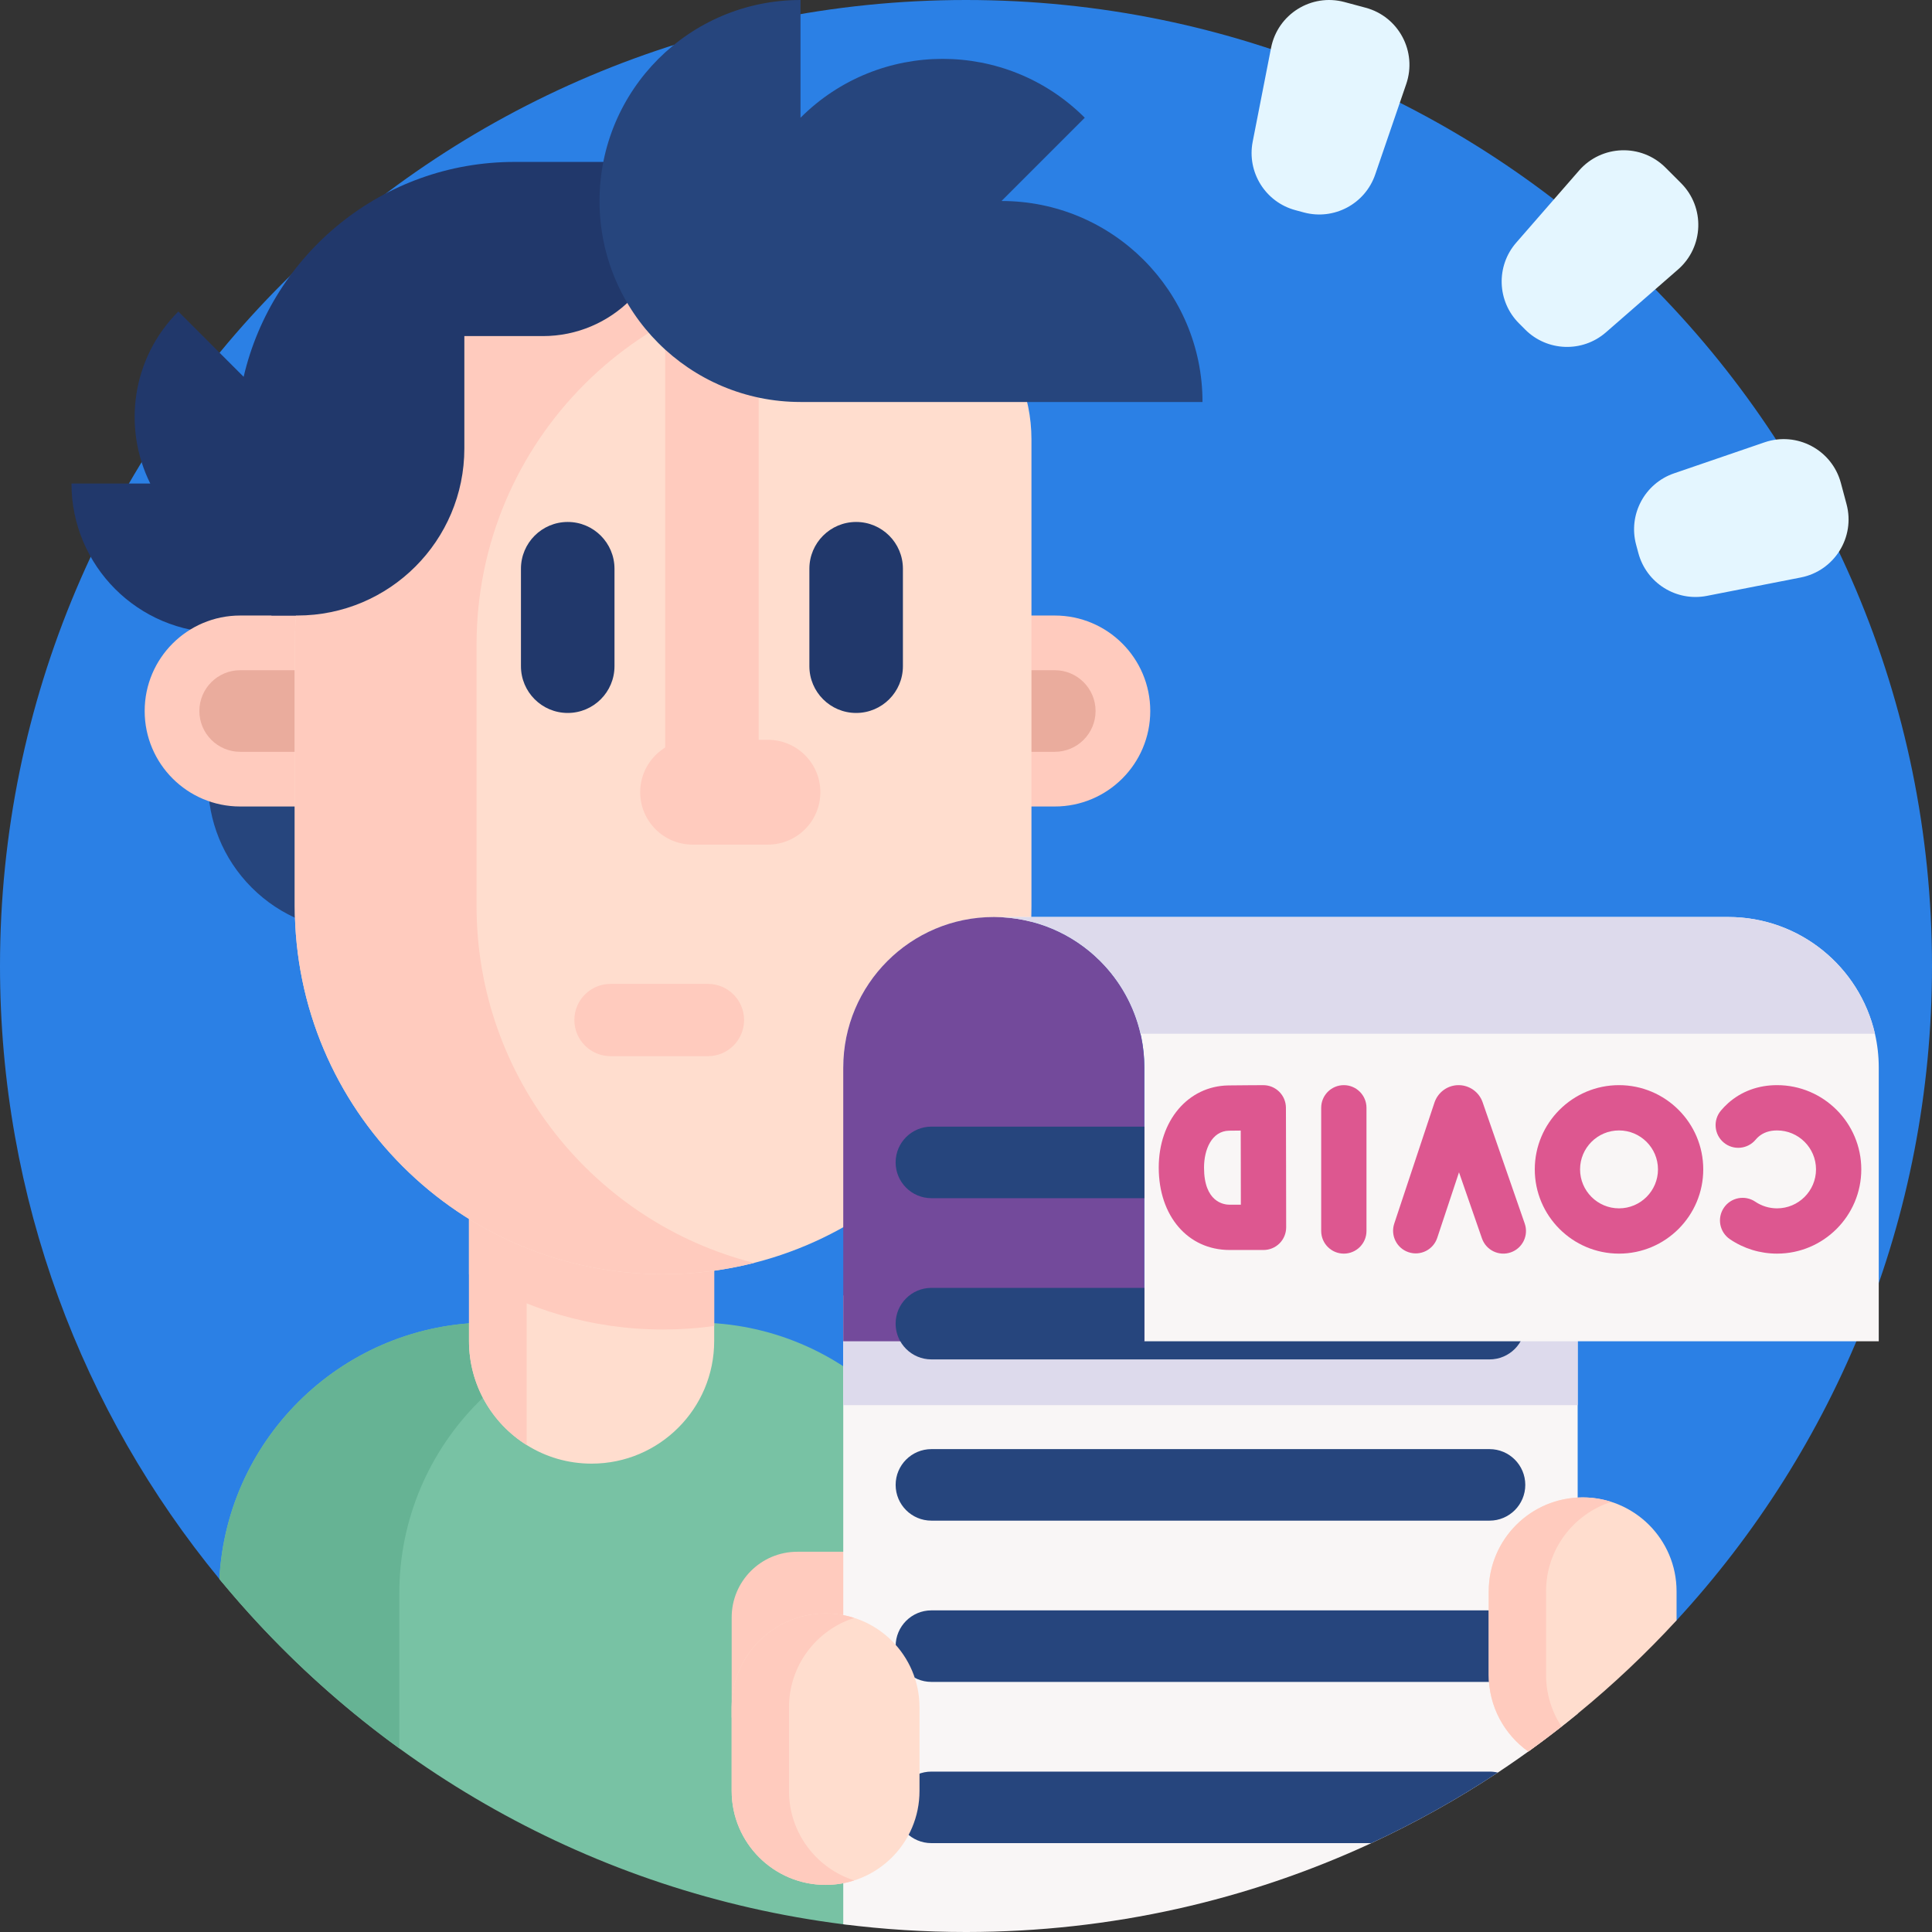 <svg width="118" height="118" viewBox="0 0 118 118" fill="none" xmlns="http://www.w3.org/2000/svg">
<rect x="0" y="0" width="118" height="118" fill="#333333" stroke="none"/>
<g clip-path="url(#clip0)">
<path d="M118 59C118 74.418 112.086 88.456 102.4 98.966C100.524 101.003 88.296 96.599 86.15 98.356C85.823 98.623 86.482 98.097 86.15 98.356C85.487 98.879 86.837 97.862 86.15 98.356C76.487 105.288 72.584 94.782 59.786 94.789L59 118C56.46 118 52.878 103.224 50.424 102.913C40.38 101.638 32.201 102.994 24.388 97.325C20.3 94.359 16.605 100.339 13.399 96.44C5.027 86.253 0 73.213 0 59C0 26.416 26.416 0 59 0C91.584 0 118 26.416 118 59Z" fill="#2B89F8" fill-opacity="0.9"/>
<path d="M59.037 97.325V113.796H59C56.46 113.796 53.958 117.84 51.503 117.528C36.199 115.587 22.724 107.784 13.399 96.44C13.858 87.712 21.083 80.777 29.926 80.777H42.487C51.627 80.777 59.037 88.184 59.037 97.325Z" fill="#78C2A4"/>
<path d="M40.936 80.775C31.798 80.775 24.388 88.184 24.388 97.325V106.785C20.3 103.819 16.605 100.339 13.399 96.44C13.858 87.712 21.083 80.775 29.926 80.775H40.936Z" fill="#66B394"/>
<path d="M43.62 62.3V81.906C43.62 83.975 42.782 85.847 41.426 87.2C40.073 88.555 38.201 89.394 36.133 89.394C34.676 89.394 33.316 88.979 32.168 88.257C30.053 86.935 28.645 84.584 28.645 81.906V62.3H43.62Z" fill="#FFDDCE"/>
<path d="M43.62 62.3V80.986C42.601 81.13 41.561 81.202 40.501 81.202C36.151 81.202 32.087 79.966 28.645 77.825V62.3H43.62V62.3Z" fill="#FFCBBE"/>
<path d="M32.168 69.911V88.257C30.053 86.935 28.645 84.584 28.645 81.906V69.911H32.168Z" fill="#FFCBBE"/>
<path d="M31.424 9.89C23.371 9.89 16.631 15.495 14.881 23.015L10.892 19.026C8.049 21.868 7.479 26.121 9.177 29.531H4.365C4.365 34.565 8.446 38.645 13.479 38.645C13.802 38.645 14.12 38.628 14.434 38.595V40.207H42.255V9.89H31.424Z" fill="#21386B"/>
<path d="M15.375 41.324C11.816 44.883 11.816 50.653 15.375 54.212C18.934 57.771 24.705 57.771 28.264 54.212" fill="#26457D"/>
<path d="M64.422 49.258H14.669C11.448 49.258 8.836 46.647 8.836 43.426C8.836 40.205 11.448 37.594 14.669 37.594H64.422C67.643 37.594 70.254 40.205 70.254 43.426C70.255 46.647 67.644 49.258 64.422 49.258Z" fill="#FFCBBE"/>
<path d="M14.669 45.918C13.294 45.918 12.177 44.8 12.177 43.426C12.177 42.052 13.295 40.934 14.669 40.934H64.422C65.796 40.934 66.914 42.052 66.914 43.426C66.914 44.8 65.796 45.918 64.422 45.918H14.669Z" fill="#EAAC9D"/>
<path d="M40.501 77.825C28.077 77.825 18.005 67.753 18.005 55.329V39.379C18.005 26.955 28.077 16.883 40.501 16.883H53.039C58.539 16.883 62.998 21.341 62.998 26.841V55.329C62.998 67.753 52.926 77.825 40.501 77.825Z" fill="#FFDDCE"/>
<path d="M46.053 77.134C44.277 77.585 42.418 77.824 40.502 77.824C28.077 77.824 18.005 67.754 18.005 55.329V39.379C18.005 26.954 28.077 16.882 40.502 16.882H51.6C39.178 16.882 29.106 26.954 29.106 39.379V55.329C29.106 65.84 36.312 74.665 46.053 77.134Z" fill="#FFCBBE"/>
<path d="M34.675 43.545C33.097 43.545 31.818 42.266 31.818 40.688V34.737C31.818 33.159 33.097 31.88 34.675 31.88C36.252 31.88 37.531 33.159 37.531 34.737V40.688C37.531 42.266 36.252 43.545 34.675 43.545Z" fill="#21386B"/>
<path d="M52.291 43.545C50.713 43.545 49.434 42.266 49.434 40.688V34.737C49.434 33.159 50.713 31.88 52.291 31.88C53.868 31.88 55.147 33.159 55.147 34.737V40.688C55.147 42.266 53.868 43.545 52.291 43.545Z" fill="#21386B"/>
<path d="M46.339 49.377H40.626V19.739C40.626 18.162 41.905 16.883 43.483 16.883C45.06 16.883 46.339 18.162 46.339 19.739V49.377Z" fill="#FFCBBE"/>
<path d="M43.239 64.507H37.288C36.068 64.507 35.08 63.519 35.08 62.3C35.08 61.081 36.068 60.093 37.288 60.093H43.239C44.458 60.093 45.446 61.081 45.446 62.3C45.446 63.519 44.458 64.507 43.239 64.507Z" fill="#FFCBBE"/>
<path d="M24.076 12.751V16.143C19.701 17.745 16.578 21.947 16.578 26.878V37.594H18.152C23.791 37.594 28.361 33.023 28.361 27.385V20.527H33.155C37.344 20.527 40.74 17.131 40.74 12.942V12.751H24.076Z" fill="#21386B"/>
<path d="M61.169 12.276L66.254 7.191C61.46 2.397 53.687 2.397 48.893 7.191V0C42.113 0 36.617 5.496 36.617 12.276C36.617 19.056 42.113 24.552 48.893 24.552H73.445C73.445 17.772 67.949 12.276 61.169 12.276Z" fill="#26457D"/>
<path d="M46.904 45.185H42.302C40.534 45.185 39.101 46.618 39.101 48.386C39.101 50.153 40.534 51.586 42.302 51.586H46.904C48.672 51.586 50.105 50.153 50.105 48.386C50.105 46.618 48.672 45.185 46.904 45.185Z" fill="#FFCBBE"/>
<path d="M54.817 94.776H48.697C46.483 94.776 44.688 96.571 44.688 98.786V104.905H54.817V94.776Z" fill="#FFCBBE"/>
<path d="M96.359 79.134V104.665C94.799 105.944 93.169 107.145 91.482 108.263C89.028 109.883 86.447 111.326 83.755 112.573C76.237 116.053 67.864 117.995 59.037 118H59C56.46 118 53.957 117.839 51.503 117.528V79.134H96.359Z" fill="#F9F6F6"/>
<path d="M51.502 79.135H96.36V85.822H51.502V79.135Z" fill="#DDDAEC"/>
<path d="M90.975 92.876H56.888C55.681 92.876 54.703 91.898 54.703 90.692C54.703 89.485 55.681 88.507 56.888 88.507H90.975C92.181 88.507 93.159 89.485 93.159 90.692C93.159 91.898 92.181 92.876 90.975 92.876Z" fill="#26457D"/>
<path d="M90.975 83.028H56.888C55.681 83.028 54.703 82.05 54.703 80.844C54.703 79.637 55.681 78.659 56.888 78.659H90.975C92.181 78.659 93.159 79.637 93.159 80.844C93.159 82.05 92.181 83.028 90.975 83.028Z" fill="#26457D"/>
<path d="M90.974 73.18H56.888C55.681 73.18 54.703 72.202 54.703 70.995C54.703 69.789 55.681 68.811 56.888 68.811H90.975C92.181 68.811 93.159 69.789 93.159 70.995C93.159 72.202 92.181 73.18 90.974 73.18Z" fill="#26457D"/>
<path d="M90.975 102.725H56.888C55.681 102.725 54.703 101.747 54.703 100.54C54.703 99.334 55.681 98.356 56.888 98.356H90.975C92.181 98.356 93.159 99.334 93.159 100.54C93.159 101.747 92.181 102.725 90.975 102.725Z" fill="#26457D"/>
<path d="M91.482 108.263C89.028 109.883 86.447 111.326 83.755 112.572H56.887C55.681 112.572 54.702 111.595 54.702 110.388C54.702 109.786 54.946 109.238 55.343 108.843C55.737 108.447 56.285 108.203 56.887 108.203H90.975C91.15 108.203 91.319 108.224 91.482 108.263Z" fill="#26457D"/>
<path d="M60.696 56.008L60.127 63.137L59.025 76.905L51.503 65.204C51.503 64.492 51.584 63.801 51.736 63.137C52.674 59.053 56.329 56.008 60.696 56.008Z" fill="#F9F6F6"/>
<path d="M114.748 65.204V81.92H69.892V65.204C69.892 64.492 69.811 63.801 69.659 63.137C69.265 61.427 68.396 59.899 67.198 58.7C65.534 57.036 63.236 56.008 60.696 56.008H105.555C109.922 56.008 113.577 59.053 114.515 63.137C114.667 63.801 114.748 64.492 114.748 65.204Z" fill="#F9F6F6"/>
<path d="M69.892 65.204V81.92H51.503V65.204C51.503 60.125 55.619 56.008 60.696 56.008C65.774 56.008 69.892 60.125 69.892 65.204Z" fill="#734A9B"/>
<path d="M69.892 78.659V81.92L63.363 82.501L54.985 81.92C54.806 81.602 54.702 81.236 54.702 80.844C54.702 80.24 54.946 79.694 55.343 79.3C55.737 78.903 56.285 78.659 56.887 78.659H69.892Z" fill="#26457D"/>
<path d="M69.892 68.811V73.181H56.887C55.681 73.181 54.702 72.201 54.702 70.996C54.702 70.392 54.946 69.846 55.343 69.449C55.737 69.055 56.285 68.811 56.887 68.811H69.892Z" fill="#26457D"/>
<path d="M102.399 97.193V98.966C100.523 101.003 98.505 102.909 96.359 104.665C95.379 105.467 94.377 106.237 93.347 106.977C91.883 105.942 90.927 104.232 90.927 102.3V97.193C90.927 94.024 93.494 91.457 96.663 91.457C98.246 91.457 99.68 92.1 100.719 93.137C101.756 94.174 102.399 95.608 102.399 97.193Z" fill="#FFDDCE"/>
<path d="M94.428 97.193V102.3C94.428 103.464 94.776 104.55 95.373 105.453C94.709 105.976 94.034 106.483 93.347 106.977C93.347 106.977 93.344 106.977 93.344 106.979C91.881 105.94 90.927 104.232 90.927 102.3V97.193C90.927 94.024 93.494 91.457 96.663 91.457C97.274 91.457 97.862 91.551 98.412 91.731C96.101 92.469 94.428 94.635 94.428 97.193Z" fill="#FFCBBE"/>
<path d="M50.424 115.122C47.256 115.122 44.688 112.554 44.688 109.386V104.279C44.688 101.111 47.256 98.543 50.424 98.543C53.591 98.543 56.16 101.111 56.16 104.279V109.386C56.16 112.554 53.591 115.122 50.424 115.122Z" fill="#FFDDCE"/>
<path d="M52.173 114.849C51.623 115.029 51.035 115.123 50.424 115.123C47.255 115.123 44.688 112.554 44.688 109.387V104.28C44.688 101.111 47.255 98.543 50.424 98.543C51.035 98.543 51.623 98.638 52.173 98.818C49.862 99.555 48.189 101.721 48.189 104.28V109.387C48.189 111.943 49.862 114.109 52.173 114.849Z" fill="#FFCBBE"/>
<path d="M82.077 66.277C82.84 66.277 83.46 66.896 83.46 67.66V75.184C83.46 75.948 82.84 76.567 82.077 76.567C81.313 76.567 80.694 75.948 80.694 75.184V67.66C80.694 66.896 81.313 66.277 82.077 66.277Z" fill="#DD5790"/>
<path d="M77.157 66.278C77.522 66.278 77.872 66.422 78.131 66.679C78.391 66.937 78.538 67.289 78.54 67.656C78.54 67.656 78.549 70.304 78.549 71.32C78.549 72.152 78.555 74.96 78.555 74.96C78.555 75.327 78.41 75.68 78.151 75.939C77.891 76.199 77.539 76.345 77.172 76.345H75.104C72.553 76.345 70.772 74.275 70.772 71.311C70.772 68.447 72.558 66.337 75.019 66.294C75.614 66.284 77.152 66.278 77.152 66.278H77.157ZM75.787 73.58C75.785 72.744 75.784 71.758 75.784 71.32C75.784 70.8 75.781 69.852 75.779 69.051C75.502 69.054 75.243 69.056 75.068 69.059C74.011 69.078 73.538 70.204 73.538 71.312C73.538 73.416 74.737 73.58 75.104 73.58H75.787V73.58Z" fill="#DD5790"/>
<path d="M108.536 66.277C111.373 66.277 113.681 68.585 113.681 71.422C113.681 74.259 111.373 76.567 108.536 76.567C107.505 76.567 106.51 76.263 105.659 75.688C105.026 75.26 104.859 74.401 105.287 73.768C105.714 73.135 106.574 72.969 107.207 73.396C107.6 73.661 108.059 73.802 108.536 73.802C109.848 73.802 110.916 72.734 110.916 71.422C110.916 70.11 109.848 69.043 108.536 69.043C108.072 69.043 107.687 69.176 107.391 69.439C107.333 69.491 107.277 69.549 107.226 69.61C106.735 70.195 105.863 70.272 105.278 69.782C104.692 69.291 104.615 68.419 105.106 67.833C105.244 67.669 105.393 67.515 105.552 67.374C106.358 66.656 107.39 66.277 108.536 66.277Z" fill="#DD5790"/>
<path d="M89.086 66.277C89.742 66.277 90.329 66.691 90.549 67.31L93.125 74.731C93.376 75.453 92.994 76.24 92.272 76.491C91.55 76.741 90.763 76.359 90.513 75.638L89.111 71.601L87.781 75.606C87.54 76.331 86.757 76.724 86.033 76.482C85.308 76.242 84.915 75.459 85.156 74.734L87.613 67.339C87.829 66.704 88.415 66.281 89.076 66.277C89.079 66.277 89.083 66.277 89.086 66.277Z" fill="#DD5790"/>
<path d="M98.884 66.277C101.721 66.277 104.029 68.585 104.029 71.422C104.029 74.259 101.721 76.567 98.884 76.567C96.047 76.567 93.739 74.259 93.739 71.422C93.739 68.585 96.047 66.277 98.884 66.277ZM98.884 73.802C100.196 73.802 101.264 72.734 101.264 71.422C101.264 70.11 100.196 69.043 98.884 69.043C97.572 69.043 96.505 70.11 96.505 71.422C96.505 72.734 97.572 73.802 98.884 73.802Z" fill="#DD5790"/>
<path d="M114.515 63.137H69.659C69.265 61.427 68.396 59.899 67.198 58.7C65.534 57.036 63.236 56.008 60.696 56.008H105.555C109.922 56.008 113.577 59.053 114.515 63.137Z" fill="#DDDAEC"/>
<path d="M100.067 33.783L99.927 33.263C99.436 31.429 100.449 29.526 102.246 28.91L107.772 27.016C109.752 26.337 111.892 27.477 112.434 29.498L112.78 30.791C113.322 32.812 112.038 34.869 109.984 35.271L104.251 36.394C102.387 36.759 100.559 35.618 100.067 33.783Z" fill="#E4F6FF"/>
<path d="M93.155 20.13L92.775 19.749C91.432 18.406 91.358 16.252 92.606 14.82L96.444 10.416C97.819 8.839 100.243 8.756 101.722 10.235L102.669 11.182C104.149 12.661 104.065 15.085 102.488 16.46L98.084 20.299C96.652 21.547 94.498 21.473 93.155 20.13Z" fill="#E4F6FF"/>
<path d="M79.641 12.977L79.121 12.837C77.286 12.345 76.146 10.517 76.51 8.653L77.633 2.92C78.035 0.866 80.092 -0.417 82.113 0.124L83.406 0.471C85.427 1.012 86.567 3.153 85.888 5.132L83.993 10.659C83.378 12.455 81.476 13.468 79.641 12.977Z" fill="#E4F6FF"/>
</g>
<defs>
<clipPath id="clip0">
<rect width="118" height="118" fill="white"/>
</clipPath>
</defs>
</svg>
